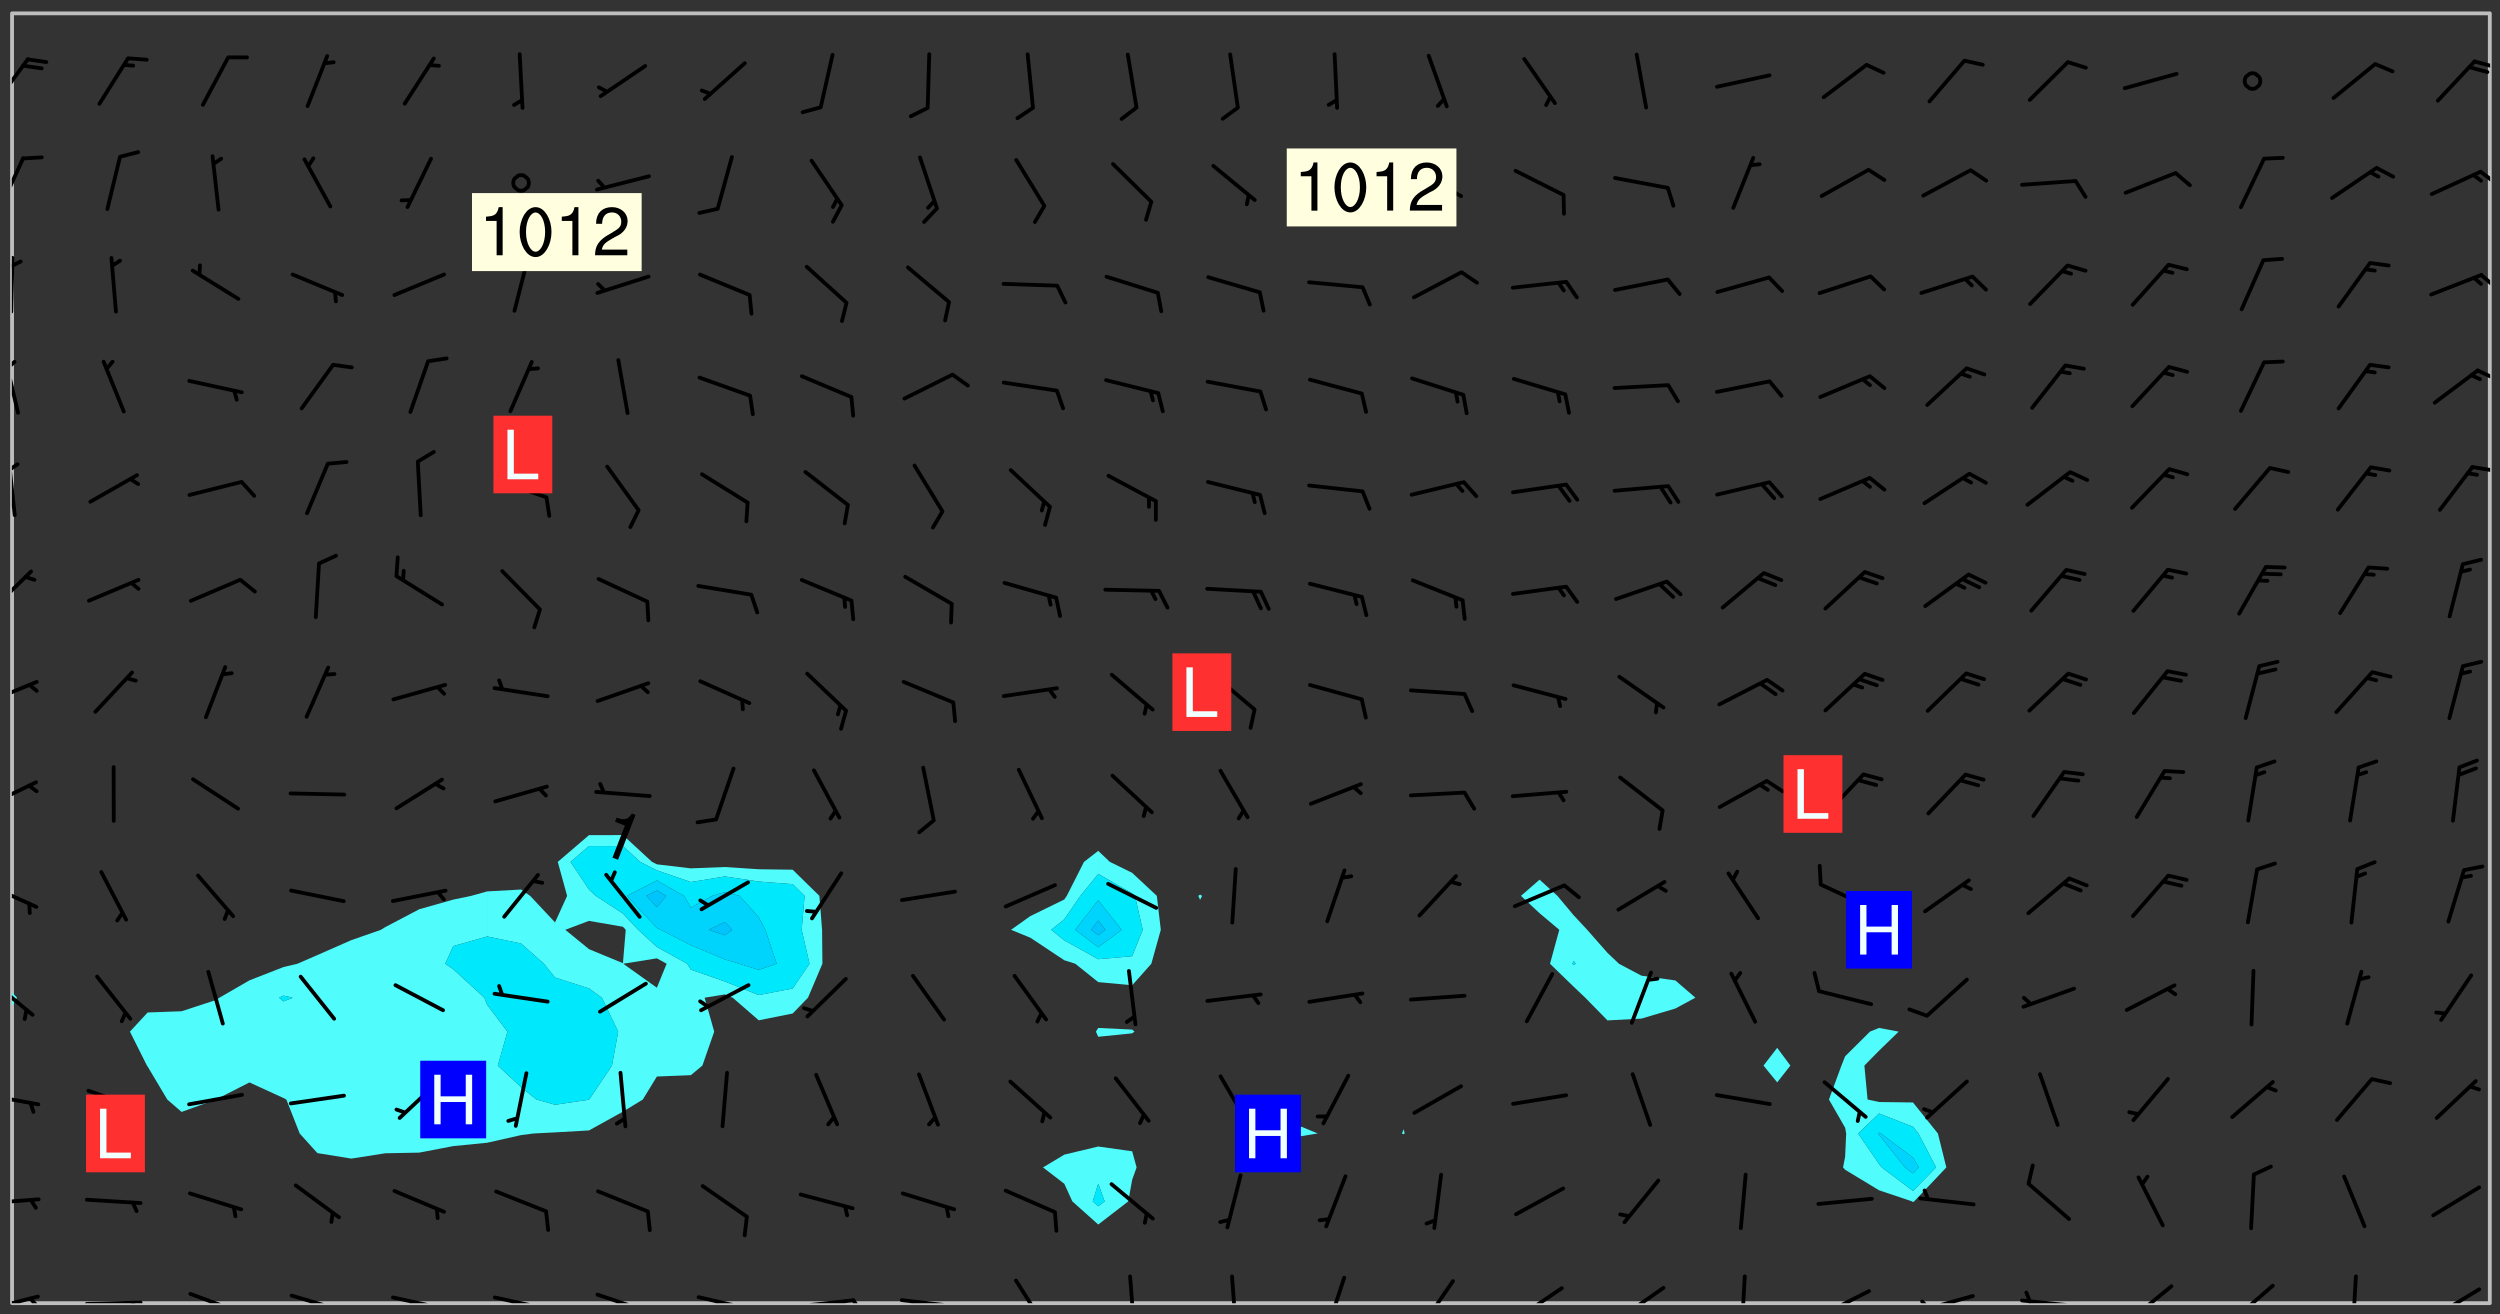 <svg xmlns="http://www.w3.org/2000/svg" role="img" xmlns:xlink="http://www.w3.org/1999/xlink" viewBox="142.45 309.95 326.84 171.84"><rect x="142.45" y="309.95" width="326.84" height="171.84" fill="#333333" stroke="none"/><defs><clipPath id="a"><path d="M144 441h1v39.328h-1zm0 0"/></clipPath><clipPath id="b"><path d="M144 311.672h1V440h-1zm0 0"/></clipPath><clipPath id="c"><path d="M144 311.672h324v168.656H144zm0 0"/></clipPath><clipPath id="d"><path d="M467 311.672h1v168.656h-1zm0 0"/></clipPath><clipPath id="e"><path d="M144 479h4v1.328h-4zm0 0"/></clipPath><clipPath id="f"><path d="M146 479h2v1.328h-2zm0 0"/></clipPath><clipPath id="g"><path d="M153 479h9v1.328h-9zm0 0"/></clipPath><clipPath id="h"><path d="M159 480h2v.328h-2zm0 0"/></clipPath><clipPath id="i"><path d="M167 478h8v2.328h-8zm0 0"/></clipPath><clipPath id="j"><path d="M172 480h2v.328h-2zm0 0"/></clipPath><clipPath id="k"><path d="M180 479h8v1.328h-8zm0 0"/></clipPath><clipPath id="l"><path d="M186 480h1v.328h-1zm0 0"/></clipPath><clipPath id="m"><path d="M193 479h8v1.328h-8zm0 0"/></clipPath><clipPath id="n"><path d="M200 480h2v.328h-2zm0 0"/></clipPath><clipPath id="o"><path d="M206 479h9v1.328h-9zm0 0"/></clipPath><clipPath id="p"><path d="M213 480h2v.328h-2zm0 0"/></clipPath><clipPath id="q"><path d="M220 478h8v2.328h-8zm0 0"/></clipPath><clipPath id="r"><path d="M233 479h8v1.328h-8zm0 0"/></clipPath><clipPath id="s"><path d="M240 480h2v.328h-2zm0 0"/></clipPath><clipPath id="t"><path d="M239 480h2v.328h-2zm0 0"/></clipPath><clipPath id="u"><path d="M246 479h9v1.328h-9zm0 0"/></clipPath><clipPath id="v"><path d="M253 479h3v1.328h-3zm0 0"/></clipPath><clipPath id="w"><path d="M260 479h8v1.328h-8zm0 0"/></clipPath><clipPath id="x"><path d="M267 480h2v.328h-2zm0 0"/></clipPath><clipPath id="y"><path d="M275 477h5v3.328h-5zm0 0"/></clipPath><clipPath id="z"><path d="M289 476h2v4.328h-2zm0 0"/></clipPath><clipPath id="A"><path d="M303 476h2v4.328h-2zm0 0"/></clipPath><clipPath id="B"><path d="M315 476h4v4.328h-4zm0 0"/></clipPath><clipPath id="C"><path d="M328 477h5v3.328h-5zm0 0"/></clipPath><clipPath id="D"><path d="M340 478h7v2.328h-7zm0 0"/></clipPath><clipPath id="E"><path d="M353 478h8v2.328h-8zm0 0"/></clipPath><clipPath id="F"><path d="M353 480h3v.328h-3zm0 0"/></clipPath><clipPath id="G"><path d="M369 476h2v4.328h-2zm0 0"/></clipPath><clipPath id="H"><path d="M380 478h8v2.328h-8zm0 0"/></clipPath><clipPath id="I"><path d="M393 479h8v1.328h-8zm0 0"/></clipPath><clipPath id="J"><path d="M393 479h2v1.328h-2zm0 0"/></clipPath><clipPath id="K"><path d="M406 479h9v1.328h-9zm0 0"/></clipPath><clipPath id="L"><path d="M407 478h2v2.328h-2zm0 0"/></clipPath><clipPath id="M"><path d="M420 477h7v3.328h-7zm0 0"/></clipPath><clipPath id="N"><path d="M434 477h6v3.328h-6zm0 0"/></clipPath><clipPath id="O"><path d="M449 476h2v4.328h-2zm0 0"/></clipPath><clipPath id="P"><path d="M460 478h7v2.328h-7zm0 0"/></clipPath><clipPath id="Q"><path d="M144 466h4v2h-4zm0 0"/></clipPath><clipPath id="R"><path d="M144 452h4v3h-4zm0 0"/></clipPath><clipPath id="S"><path d="M144 437h3v6h-3zm0 0"/></clipPath><clipPath id="T"><path d="M144 425h4v4h-4zm0 0"/></clipPath><clipPath id="U"><path d="M144 411h4v5h-4zm0 0"/></clipPath><clipPath id="V"><path d="M144 398h4v5h-4zm0 0"/></clipPath><clipPath id="W"><path d="M144 384h3v6h-3zm0 0"/></clipPath><clipPath id="X"><path d="M144 370h1v8h-1zm0 0"/></clipPath><clipPath id="Y"><path d="M144 370h1v2h-1zm0 0"/></clipPath><clipPath id="Z"><path d="M465 370h3v2h-3zm0 0"/></clipPath><clipPath id="aa"><path d="M144 356h2v9h-2zm0 0"/></clipPath><clipPath id="ab"><path d="M144 357h1v2h-1zm0 0"/></clipPath><clipPath id="ac"><path d="M466 358h2v2h-2zm0 0"/></clipPath><clipPath id="ad"><path d="M144 343h1v8h-1zm0 0"/></clipPath><clipPath id="ae"><path d="M144 343h2v2h-2zm0 0"/></clipPath><clipPath id="af"><path d="M466 345h2v3h-2zm0 0"/></clipPath><clipPath id="ag"><path d="M144 330h2v8h-2zm0 0"/></clipPath><clipPath id="ah"><path d="M466 332h2v3h-2zm0 0"/></clipPath><clipPath id="ai"><path d="M144 317h3v7h-3zm0 0"/></clipPath><clipPath id="aj"><path d="M465 317h3v2h-3zm0 0"/></clipPath><g id="ak" clip-path="url(#clip1)"><path fill="#fff" fill-opacity="0" fill-rule="evenodd" d="M0 0h1000v1000H0zm0 0"/><path fill="#d3d3d3" fill-opacity="0" fill-rule="evenodd" d="M162.152 355.867l-.234.293.059.234.117.172.176.234.293.348.113.059.117-.172.059-.234.176-.176.465-.176h.699l.234.293.289.816.059.176.176.23.352.234.699.699.172.176.234.348.234.41.289.582.41.465.23.234.234.176.117.23.176.293.172 1.164v.234l.059.289.059.117.117.117.348.41.117.172.176.176.176.234.117.172.172.352.059.234.234.406.234-.059-.176.176-.059.93h-.582l-.234-.113-.348.113-.117.117-.059.293-.059.176-.117.172-.465.293-.059.234-.059.113v.645l.059.172v.41l.059.059v.406l.059.406.117.176.059.059.23.641-.059.293v.699l-.059.582v.234l-.059.23-.055.352v1.922l.055.117h.426l-.367.117-.023.352.891 1.168 1.742.539 1.34.359v.539l.09.809.535.715 1.52.27.891-.086.09 1.164.535.18 1.16-.18 2.055-.984 1.16-.363 1.879-.176 1.695-.18-.18.719-1.516.086-1.25.09-.805.27-1.074.809.27.719.535.898-.18.625-.266.809.266 1.078.625.898.805.18 1.25-.18-.266.723.098.504.055.293v.172l.059.293v.406l.176.117.352.117h.406l.293-.176.113-.117.059-.117.117-.23.059-.176.352-.465.23-.176.176-.059.176.059.059.176.117.988.055.469.059.172.117.234.176.059.816.059h.289l.117.234.059.406.059.352v1.105l.117.293.117.348.289.699.176.352.582.754.352.176.172.059.469.234.641.465.348.234.293.176.293.055.23.062.816.348.293.176.113.172.352.352.117.176.523.641v.289l.059.352v.348l.059.352.059.289.117.059.172.059h.176l.582.234.176.117.176.289.176.234.113.234.293.23.117.117v.41l.059.055.289.234.234.117.059.117.117.172.059.117.23.234.059.176.234.059.117.059-.117.113-.059.117v.117l-.117.293-.117.289v.582l.176.117.117.059.059.117.117.117.113.059.176.348.059.352.059.406v.176l-.059.176-.117.699v.172l.117.176.293.293h.406l.176.117.117.172.117.293v.234h-.527l-.23-.234h-.234l-.176.059-.059.699.059.348.117.176.176.41.117.23.289.469.176.055h.523l.234.059.758.641.059.293v.234l.059.059.23.348v.352l-.117.172v.293l.293.289.293.176.172.059.293.176.293.117.582.406.289.234.293.176.219.16.016.012.23.176.641.523.176.234.117.176.176.176.113.172v.641l.117.176.469.117.582.117.234.059.23.113.293.117.113.059.586.352.289.172.176.062.176.055.176.059.699.352.289.176.234.055.289.176.234.117.641.406.293.117.172.059.234.059.41.059.23.059.234.117.059.172-.41.176.469.059.059.293.113.234.176.055.234.059.176.059.406.117.641.234.117.172.059.234v.176l-.059.117-.059.406.234.234.117.059.348.117.641.23.176.117.289.117.176.176.234.465.582 1.105.176.176.348.176.176.117.352.117 1.047.523.234.059.465.113.293.059.465.176.758.582.234.234.348.465.176.176.289.234.816.699.293.176.289.289.293.176.293.289.695.641.176.176.293.234.289.234.469.289.641.582.348.234.234.293.348.348.352.465.934.992.348.406.117.176.234.059.113.117.645.176.23.113.234.059.293.176.23.117.934.699.406.406.234.176.406.176.234.117.816.348.348.234.234.117.293.289.23.117.758.352.352.172.23.059.293.117.234.059.871.176h.816l.469.23.172.059.875.699.465.117.293.059.176.059.23.059.469.059.348.059.352.059.406.059h.293l.172.059v.23l.176.176h.293l.348.059.352.059.699.117h.641l.465-.234.293-.176.172-.117.41-.172.289-.176.934-.465.469-.293.523-.293.465-.172.465-.176 1.051-.465.289-.117.41-.117.289-.117.527-.176 1.516-.699.582-.348.289-.059.293-.059.348-.117.875-.23.352-.117h.113l.234-.059.875-.234.234-.059h.812l.352-.059.816-.117.172-.059.352-.055.293-.059.23-.059.816-.176.176-.059h.348l.234-.059.465-.117.758-.172.234-.059h.348l.41-.117.289-.059 1.285-.059h.289l.41-.059.23-.059h.176l.875-.117h.406l.41-.117h.348l.352-.113.871-.059h1.75l1.047.289.41.117.289.117.352.117.289.117 1.051.172.289.059h.293l.293.059.172.059.41.059.172.059.117.059h.117l.117.059.352.059h.113l.41.066 1.922.395 1.926.395 1.52.449 1.695.719 2.145.805 1.605-.719 1.43-.805 1.16-1.078 1.25-.449 3.035-.719 1.875-.359 2.145-1.348 2.234-1.254 2.5-1.258 1.695-.449 1.785-.18 1.16-.27.625.539 1.34-.27.715-.988.984-1.344.445-.18.805-.359 1.875-.539 1.785-.449 1.25-.27 1.16-.09 1.699-.09 1.961-.27 1.25-.09h.539l.625-.09h.891l2.145-.18 2.41-.18 2.59-.09 1.695.18 1.609.09 1.43.359 1.16.719 1.875.988 1.16 1.527.266.715.629.09.355.898.535.539.535 1.527 1.074.359h.535l-.805.535.09 1.707.715 2.695.891.805.895.988.715 1.258 1.785.539 1.52-.18.355 1.344 1.609-.805.98-.539.27.27.316-.215.219-.145.801.449.449-.359h.355l.535-.27.539-.719.535-.27.625-.988 1.16.449.84.371 1.395.617 1.695-.18h1.605l1.785.09.18-1.707.535-1.344.805.27.492.848.402.406-.09.539v.359l.715.449.711-.27h1.43l.359.988.445 1.258.715 1.344 1.25.629 1.695.629.715-.18.18-.539.98-.09.449.359.086 1.258-.266.629-.535.18v.539l.715.984.266.539.984.988.801 1.078-.266.359-.09.898-.625 2.332-.355 2.066-.09 1.793-.18.719-.09.539v1.438l-.98 1.883-.359 1.707-.535.898-.805 1.168-.266.539 2.055 1.254.086.359-.355.539-.09-.18v.809l.09 1.438-.445.715-1.074.094-.266.715.535.898.805.719 1.16.809 1.34.27.445.359-.355.449-1.789-.09-1.25-.449-.715-.719-.625-.09-.176 3.59-.188 1.309h89.359V311.703h-55.27v49.082l.762.125 3.289.543 2.023 2.836v2.754l2.352.332 2.348.332h4.051l-1.379 4.16-2.023.707-2.023.703-.543.344-2.594 1.617-.188.117-2.023-2.078-.73-2.742-2.672-2.078-1.375-3.5-.066-.082-1.957-2.672 2.75-1.418v-49.082H294.422v91.414l.117.031.133.012.074.074.105.047.09.059.086.059.09.059.297.297.059.09.031.117.027.117.016.137-.031.117-.059.09-.059.086-.043.105-.047.102-.027.121v.145l.176.27.148.148.074.086.074.074.043.105.062.09.059.086.043.105.059.09.047.102.043.105.059.086.117.18.074.074.062.086.059.09.043.105.059.09.059.086.062.09.059.09.043.102.117.18.074.074.059.086.074.074.09.059.105.047h.148l.133-.016.133.016.102-.047.074-.074.047-.102-.016-.133v-.148l-.047-.105-.027-.117-.047-.102-.027-.121-.043-.102-.062-.09-.043-.102-.043-.105-.031-.117-.016-.133-.012-.137.086-.059.059-.086.121-.031.043.105.016.133v.117l.059.102.059.09.09.059.148.148.059.09.043.105-.012.102.086.059.105.047.086.059.09.059.074.074-.117.027-.105.047-.086.059-.074.074-.059.09-.062.086-.027.121-.047.102-.043.105-.031.117-.012.133-.016.133v.148l.027.117.047.105.043.102.059.09.074.074.09.059.074.074.09.059.059.09.043.105.047.102.117.031.133.016h.148l.117-.031.105.043.043.105.047.102.027.121L299.5 410l.027.117.031.121.027.117.105.043.102.047.133-.016.148.148.062.086.074.074.07.074.09.062.105.043.102.043.117.031.137.016.117-.031.074-.074.027-.117-.012-.133-.031-.121-.027-.117.043-.105h.117l.09.062.117.027h.148l.133.016h.148l.133.016.133-.016h.148l.133-.016.133-.012.137.012.117-.027.133-.016.191-.059-.059.176-.016.133-.027.121-.016.133-.059.086-.133.016-.105.047-.105.043-.117.031-.117.027-.266.031h-.148l-.133.016-.074.074.059.086.148.148.117.18.074.07.09.062.09.059.086.059.09.059.102.043.105.062.105.043.086.059.105.047.102.043.18.117.059.09-.043.102-.047.105.016.133.223.223.059.09.043.102.031.121.043.102.016.133.031.117.012.137.031.117.148.148.102.043.105.043.117.031.133.016.137.016h.117l.117-.031.09-.059.043-.105.047-.102.043-.105.031-.117.012-.133v-.148l-.012-.133-.016-.133-.031-.117-.043-.105-.047-.105-.043-.102-.043-.105-.016-.133.016-.133.027-.117.031-.117.027-.121.047-.102.09-.059.086-.062.074-.074.09-.059.223-.223.059-.086.074-.074.117-.18.059-.086v-.148l-.074-.074-.102-.047-.105-.043-.102-.043-.059-.09-.047-.105-.027-.117.09-.059.117-.031.102-.043.18-.117.148-.148.012-.133-.012-.105-.09-.059-.133.016h-.148l-.133.016-.133-.016-.121-.031-.086-.059-.074-.074-.059-.09-.062-.086-.117-.18-.059-.086.031-.121.086-.059.121-.031.059-.086v-.121l-.031-.117-.059-.09-.059-.086-.047-.105-.027-.117-.016-.133.059-.09.074-.074.09-.059.117-.18.074-.074.059-.086.148-.148.121-.031.133-.016.133.016.074.074.043.105.016.133-.031.117-.117.031-.133.012-.148.148-.043.105-.047.102-.027.121-.031.117v.148l.031.117.043.105.059.09.074.07.074.074.117.031.121.027.117-.027.133-.016h.117l.09.059.074.074.047.105.059.086.102.047.133.016.105.043.086.059-.012.105-.074.074-.18.117-.059.09-.09.059-.07.074-.074.074-.062.09-.027.117-.016.133.016.133-.016.133v.148l.016.133.027.117.031.121.074.074.09.059.086.059.09.059.117.031v.086l-.102.047-.09.059-.266.031-.117.027h-.148l-.105.043-.102.047-.059.09-.062.234-.012.133-.031.121-.016.133v.293l-.012.133.012.137.016.133.133.016.133.012.121.031.086.059.074.074.047.105.043.102.016.133v.445l-.016.133v.445l.031.266.027.117.016.133.031.117.086.211.031.266v.148l-.031.117-.027.117-.031.121-.027.117-.031.117-.031.121-.012.133-.016.133.09.059.117-.031.102.016.047.105-.031.266v.441l-.043.105-.047.105-.043.102-.043.105-.059.086-.031.121-.043.117-.031.117-.016.133.016.133.059.09.105.047.086.059.059.086-.012.137-.031.117-.043.102v.445l-.016.133v.148l-.031.117-.043.105-.027.117-.047.105-.043.102-.031.121-.027.117-.031.133-.031.117-.027.117-.043.105-.031.117-.031.121-.012.133-.016.133v.297l.027.117v.148l.047.398.027.117.059.09.121.031h.148l.133-.016.059.09v.117l-.059.09-.09.059-.102.043-.105.047-.09.059-.086.059-.137.016-.117-.031-.133-.016-.102.047-.062.086-.012.137-.016.133-.031.117-.027.117-.016.133-.031.121v.297l.016.133.031.117v.148l.012.133v.148l-.027.117-.047.102-.027.121-.031.117-.059.09-.074.074-.102.043-.105.047-.117.027-.121.031-.102-.047.059-.086.105-.047.027-.117.031-.117.027-.121.031-.117v-.148l.016-.133-.031-.117-.043-.105-.105.016-.074.074-.102.043-.09.062-.074.074-.043.102-.016.133-.031.117L304.25 426l-.031.117-.027.117-.031.121-.027.117-.031.117-.043.105-.09.059h-.09l-.117-.031-.031-.086.016-.137-.031-.117v-.148l-.012-.133v-.148l-.062-.234-.027-.121-.043-.102-.047-.105-.059-.086-.059-.09-.043-.105-.062-.086-.148-.148-.07-.074-.105-.047-.105-.043-.102-.043-.297-.297-.09-.074-.086-.059-.105-.043-.09-.062-.086-.059-.105-.043-.09-.059-.086-.062-.074-.07-.105-.047-.086-.059-.105-.043-.09-.062-.102-.043-.105-.043-.086-.059-.105-.047-.105-.043-.102-.047-.09-.059-.102-.043-.105-.043-.09-.062-.117-.027-.133-.016-.133.016H299.75l-.133.016-.117-.031-.09-.059-.074-.074-.09-.059-.102-.047h-.148l-.121-.027-.102-.043-.074-.074-.117-.18-.09-.059-.102-.043-.09-.062-.105-.043-.09-.059-.086-.059-.105-.047-.059-.086-.059-.09-.043-.105-.047-.102-.074-.074-.086-.059-.074-.074-.09-.059-.223-.223-.043-.105-.031-.266.105-.043h.145l.105.043.074.074.09.059.086.059.105.047.09.059.148.148.07.074.148.148.062.086.074.074.086.059.074.074.09.062.09.059.086.059.27.176.102.047.105.043.102.043.047-.074.059-.086.074-.074.07-.074.105.043.074.074.059.09.043.102.047.105.043.105.121.027.117-.027.074-.09.043-.105.059-.09.074-.074.105-.043.117-.027.133.012.09.059.148.148.059.09.043.105.047.102.043.105.043.102.105.047.105.043.133.016.086-.059.059-.09.074-.074.105-.043.117.027.105.047.102.043.105.043.102.047.18.117v.117l-.016.133.016.133.016.137.059.086.102.047.121.027.117.031h.148l.117-.031.059-.09.18-.117.059-.09.074-.074.059-.086.117-.18.18-.117.117.031.09.059.043.074-.016.133v.117l.09.059h.148l.133-.016.133-.012.266-.031.105-.043.117-.031.121-.027.074-.074.07-.074.062-.09-.016-.105-.047-.102-.102-.043-.105-.016-.117.027-.266.031h-.148l-.074-.074-.09-.059-.117-.031-.117-.027-.133-.016h-.148l-.133.016h-.297l-.105-.047-.148-.148-.043-.102-.059-.09.223-.223.086-.059.105-.043.117-.031.133-.016.133.016.137.016.102.043.133-.012.09-.062.102-.043.062-.09-.047-.102-.09-.059-.117-.031-.102-.043-.059-.09-.062-.09v-.117l.016-.133.105-.047.074-.07v-.121l-.09-.059-.031-.117.09-.059.074-.074.043-.105.059-.09.047-.102.016-.133v-.148l-.047-.105-.043-.102-.09-.059-.133-.016-.102-.043-.137-.016-.117-.031h-.445l-.133-.016-.133-.012-.133-.016-.117-.031h-.148l-.133-.016-.133-.012-.266-.031-.121-.043-.086-.059-.074-.074v-.148l.012-.133.105-.047.102-.043.133-.016h.152l.133-.016h.293l.121.031.102.043.09.059.234.062.121-.047.09-.059.102-.043.133-.016.105.043.102.047.133.012.121-.027h.145l.121-.031.117-.027.105-.047.074-.074.086-.059.148-.148.059-.086.047-.105.027-.117.016-.105-.102-.043-.09-.059-.117-.031-.105-.043-.09-.062-.074-.086-.074-.074-.102-.043-.105-.047-.102-.043-.059-.09-.047-.102-.086-.211-.062-.086-.059-.09-.074-.074-.086-.059h-.27l-.117.031-.09.059-.102.043-.133.016-.105-.016-.027-.117-.062-.09-.117-.031-.102-.043-.148-.148-.031-.117-.016-.105.074-.074.18-.117.117-.027.117-.031.137.016.102.043.105.043.102.047.105.043.117.031.133.016.117.027.133.016.105-.016.09-.059-.074-.074-.105-.043-.074-.074-.074-.09-.148-.148-.086-.059-.09-.059-.074-.074-.09-.059-.102-.047-.121-.027-.102-.047-.105-.043-.117-.031-.102-.043-.121-.031h-.148l-.117.031-.105.043-.086.062-.18.117-.086.059-.09.059-.105.047-.086.059-.105.043-.102.043-.105.047-.074.074-.059.09-.059.086-.047.105-.059.086-.074.074-.133-.012-.117-.031h-.117l-.074.074-.09.059-.074.074-.09.059-.086.059-.105.047-.102.043-.137.016-.102-.043-.148-.148-.105-.047h-.086l-.105.047-.102.043-.121.031-.117-.031-.074-.074v-.117l.031-.121.074-.07.059-.09.074-.074.117-.031.105-.043h.293l.133-.016.137-.016.102-.043.09-.059.102-.047.09-.059.133-.012.09.059.133.012.09-.059.086-.059.105-.043.09-.059.086-.062.09-.059.148-.148.059-.086.059-.09.105-.043.133-.016.117.027.121.031.059-.059.059-.09.031-.266.027-.117.105.012.133.016.102-.043.09-.059.059-.09.074-.074.059-.09.047-.102.012-.133-.012-.133-.047-.105-.148-.148-.059-.09-.059-.086-.043-.105v-.445l.016-.133v-.148l.012-.133-.059-.059-.09.059-.102-.043-.18-.117-.086-.059-.062-.09-.059-.09-.074-.074-.086-.059-.121.031-.102.012-.105.047-.086.059-.105.043-.148.148-.09.059-.086.059-.09.062-.105.043-.133.016v-.121l.105-.043.117-.031.074-.07.043-.105v-.148l-.027-.117-.148-.148-.133-.016h-.148l-.117.031-.105.043-.102.043-.09.062-.117.027-.074-.074.012-.133-.043-.102-.043-.105-.09-.059-.117.027-.121.031-.117.031-.102.043-.121.031-.102.043-.105.043-.09.059-.102.016v-.117l.016-.133-.059-.09-.074.043-.148.148-.059.09-.074.074-.047.105-.043.102-.074.074-.059.09-.074.074-.059.086-.074.074-.09.062-.074.07-.074.074-.102.016-.133.016-.105-.043v-.121l.148-.148.043-.102.059-.09.047-.102.043-.105.059-.09.031-.117.043-.102.031-.121.027-.117.047-.105.043-.102.043-.105.074-.07.09-.062.09-.059.102-.043h.297l.266-.031.105-.043-.074-.074-.117-.031-.105-.043-.09-.059-.102-.047-.09-.059-.102-.043-.105-.043-.09-.062-.086-.059-.105-.043-.102-.043-.121-.031-.117-.031-.102-.043L297.5 410.25l-.102-.043-.09-.059-.043-.105-.016-.133.102-.043.133-.016.137.016.133-.016.102-.043.059-.09.016-.105-.09-.059-.074-.074-.102-.043-.09-.059-.148-.148-.043-.105-.016-.133v-.293l-.059-.09-.09-.059-.074-.074-.043-.105-.031-.117-.059-.09-.074-.074-.117-.027-.074-.074-.09-.059-.09-.062-.086-.059-.074-.074-.059-.086-.047-.105-.086-.059-.148-.148-.195-.059-.133.016-.102.043-.074.074-.047.102-.043.105-.059.09-.059.086-.297.297-.09.059h-.086l-.062-.086-.043-.105.031-.117.059-.09.027-.117-.012-.133-.09-.062-.105.047-.117.027-.117.031-.27.176-.102.047-.117.027-.105.047-.09.059-.102.043-.059-.086-.047-.105.016-.133.047-.105.07-.074.074-.07.059-.09v-.148l-.043-.105h-.238l-.102.047-.031.117-.027.117-.031.121-.074.043-.133.016-.074-.047-.043-.102-.043-.105-.047-.102-.043-.105-.121.031-.102.043-.133.016-.117.031-.105.043-.09.059-.102.047-.121.027-.133.016-.102-.043-.059-.09-.047-.105-.043-.102-.043-.105v-.117l.059-.09.086-.059.18-.117.102-.047.105-.043.105-.059.102-.043.09-.062.102-.043.105-.059.102-.047.09-.059.105-.043.102-.043.09-.062.102-.043.137-.016.117.031.102.043.121.031.102.043.105.047.102.043.105.043.102.047.105.043.102.043.105.047.086.059.105.043.117.031.105.043.102.047.09.059.105.043.102.043.105.047.117.027.102.047.121.027h.148l.086-.059.016-.102.059-.09-.027-.117-.074-.074-.117-.18-.074-.074-.09-.074-.18-.117-.086-.059-.105-.043-.102-.047-.27-.176-.059-.09-.074-.074-.059-.09-.043-.102-.031-.117-.016-.137v-.562l-.012-.133-.016-.133-.031-.117-.016-.133-.012-.133-.031-.121-.223-.223-.059-.086-.016-.105.031-.117.133-.016v-91.414H172.992v1.453l-.059.234-.352 1.051-.172.523-.117.348-.176.41-.117.172-.234.293-.23.059h-.352l-.117.059-.23.406v.293l.117.176.23.23.117.234.641.758.293.465.176.234.23.352.234.348.641.816.176.465.172.41.117.695.176.469.117 1.398.059.465v.875l.117 1.047v4.781l-.059.465-.352 1.281-.176.523-.113.41-.352.93L172.934 336l-.234.582-.117.176-.172.348-.176.406-.352.816-.059.293-.113.293-.117.289-.059.176-.117.875-.059.406-.059.117-.059.176-.059.172-.23.527-.117.172v.234l-.117.234-.059.172-.176.586v.289l-.059.176v.293l-.059.113-.059.527v.172l-.055.234v2.621l-.176.816-.117.176-.176.234-.117.172-.113.234-.586.934-.23.289-.293.465-.176.234-.289.352-.352.699-.113.23-.176.41-.176.23-.406.527-.816.699-.293.172-.289.234-.176.117-.176.176-.523.406-.527.176-.172.176-.234.055-.641.176h-.758m12.211 31.023l-1.074.449.359.895 1.25-.715.445-.539-.98-.09"/><path fill="#d3d3d3" fill-opacity="0" fill-rule="evenodd" d="M201.508 416.598h-.895l.449.629.98.359.805-.09.445-.988-.176.09-.715-.355-.895.355m154.621 59.07l-.059-.523v-.293l.113-.293.059-.23.469-.469h.113l.117-.113.117-.059h.176l.234-.059h.348l.234.059.117.059.23.172.059.176.117.582v.293l-.117.176-.172.289-.176.176-.527.523-.23.234-.117.059h-.176l-.117-.059-.406-.293-.176-.117-.117-.059-.059-.113-.055-.117m6.641-10.957l-.059-.172v-1.109l.059-.172.176-.059.172-.059h.176l.234-.059.117.059.059.699-.059.172-.117.176-.117.059-.234.523-.113.059h-.234l-.059-.117m9.613-14.391l-.117-.176v-.699l.293-.875.117-.172.176-.352.113-.23.117-.293.352-.758.117-.23.172-.234h.176l.117-.059h.641l.117.059.234.234.172.113.352.293.117.117.113.176v.113l.117.059.117.117v.699l-.059.176v.23l-.059.176-.348 1.051-.117.23-.117.234-.117.059-.23.234-.641.289h-.875l-.41-.117-.641-.465"/><path fill="none" stroke="#bebebe" stroke-linecap="round" stroke-linejoin="round" stroke-miterlimit="10" stroke-width=".5" d="M467.957 311.695H144.027v168.625h323.93v-168.625"/><g clip-path="url(#a)"><path fill="#fff" fill-opacity="0" fill-rule="evenodd" d="M144 475.891v4.438h.004H144v-38.84 34.402"/></g><g clip-path="url(#b)"><path fill="#fff" fill-opacity="0" fill-rule="evenodd" d="M144 435.945v3.734-128.008h.004H144V435.945"/></g><path fill="#50fcfc" fill-rule="evenodd" d="M144 439.68v1.809l.004-.004v-1.801l-.004-.004"/><g clip-path="url(#c)"><path fill="#fff" fill-opacity="0" fill-rule="evenodd" d="M144.004 480.328v-38.844l.672-1.102-.672-.699V311.672h79.887V419.125l-4.438.008-4.082 3.496 1.223 4.441-1.578 3.469-3.254-3.469-1.188-.828-4.438.246-2.086.582-2.352.492-4.438 1.258-4.441 2.336-.57.352-3.867 1.352-4.438 1.949-2.609 1.137-1.828.434-4.441 1.734-3.926 2.27-.512.32-4.438 1.453-4.438.16-2.316 2.504 2.223 4.441.094.121 2.57 4.316 1.867 1.617 4.438-1.598.031-.02 4.406-2.238 4.441 2.039.383.199 1.742 4.438 2.312 2.562 4.438.719 4.438-.695 4.441-.086 4.438-.852 4.438-.438 4.438-1 1.621-.211 2.82-.145 4.438-.254 4.438-2.457 2.598-1.582 1.84-3.008 4.438-.18 1.512-1.25 1.547-4.441-1.254-4.438 2.637-.426 1.031.426 3.406 2.957 4.438-.887 2.004-2.07 1.883-4.438-.043-4.438-.352-4.438-3.492-3.418-4.438-.059-4.438-.293-4.441.176-4.438-.527-.633-.32-3.805-3.504V311.672h62.137V421.188l-1.859 1.441-2.25 4.441-.328.477-4.438 2.168-2.523 1.793 2.523 1.035 4.438 2.945 1.434.457 3.004 2.402v5.992l-.301.48.301.672v14.348l-4.438 1.062-2.785 1.672 2.785 2.133 1.055 2.309 3.383 3.023 3.926-3.023.512-2.832.578-1.609-.578-2.109-4.438-.625V445.492l4.438-.449.305-.223-.305-.266-4.438-.215v-5.992l4.438.414 2.504-2.816 1.238-4.438-.52-4.438-3.223-3.008-2.922-1.434-1.516-1.441V311.672h13.316v115.23l-.23.168.23.523.262-.523-.262-.168V311.672h8.875v145.316l-2.336 1.148 2.336.582 4.438-.25 2.07-.332-2.07-.859-4.438-.289v-145.316h17.754v145.91l-.246.555.246.094.113-.094-.113-.555V311.672h17.754v113.281l-2.43 2.117 2.43 2.27 2.578 2.168-1.215 4.438 3.074 2.984 1.531 1.453 2.906 2.969 4.441-.234 4.438-1.32 2.617-1.414-2.617-2.254-4.438-.625-2.938-1.559-1.504-1.426-2.648-3.012-1.789-1.922-2.105-2.516-2.332-2.117V311.672h31.066V446.934l-1.789 2.328 1.789 2.195 1.723-2.195-1.723-2.328V311.672h13.316v132.668l-1.188.48-3.25 3.23-.48 1.211-1.633 4.438 2.113 3.68.137.758-.137 3.047-.27 1.391.27.305 4.438 2.684 4.32 1.453.117.094.148-.094 4.211-4.441-1.105-4.438-3.254-4.055-4.438-.059-1.5-.324-.418-4.438 1.918-1.949 2.566-2.492-2.566-.48V311.672h79.887v168.656H144.004"/></g><path fill="#50fcfc" fill-rule="evenodd" d="M144.676 440.383l-.672 1.102v-1.801l.672.699m16.984 8.879l-2.223-4.441 2.316-2.504 4.438-.16 4.438-1.453.512-.32 3.926-2.27 4.441-1.734v3.734l-.57.27.57.492 1.219-.492-1.219-.27v-3.734l1.828-.434 2.609-1.137 4.438-1.949 3.867-1.352.57-.352 4.441-2.336 4.438-1.258 2.352-.492 2.086-.582v5.887l-4.438 1.262-1.039 2.309 1.039.711 4.07 3.727.367.93 2.656 3.508-1.262 4.441 3.043 2.82 2.008 1.617 2.434.68 4.438-.664.023-.016 2.977-4.438.816-4.441-2.133-4.438-1.684-1.215-4.438-1.422-1.445-1.801-2.996-2.645-4.438-.926v-5.887l4.438-.246 1.188.828 3.254 3.469 1.578-3.469-1.223-4.441 4.082-3.496 4.438-.008v1.43l-4.438.008-2.414 2.066 2.414 3.609v4.105l-3.098 1.164 3.098 2.531 4.438 1.836.367-4.367-.367-.395-4.438-.77v-4.105l.883.832 3.555 2.316 1.988 2.121 2.449 2.246v1.488l-4.402.703 4.402 3.137 1.277-3.137-1.277-.703v-1.488l3.969 2.191.469.77 4.441 1.551 4.438 1.777 4.438-.859 2.199-3.238-1.023-4.438.383-4.438-1.559-1.527-4.438-.344-4.438-.664-4.441.73-4.438-1.527-2.184-1.109-2.254-2.074V419.125l3.805 3.504.633.32 4.438.527 4.441-.176 4.438.293 4.438.059 3.492 3.418.352 4.438.043 4.438-1.883 4.438-2.004 2.07-4.438.887-3.406-2.957-1.031-.426-2.637.426 1.254 4.438-1.547 4.441-1.512 1.25-4.438.18-1.84 3.008-2.598 1.582-4.438 2.457-4.438.254-2.82.145-1.621.211-4.438 1-4.438.438-4.438.852-4.441.086-4.438.695-4.438-.719-2.312-2.562-1.742-4.438-.383-.199-4.441-2.039-4.406 2.238-.031.02-4.438 1.598-1.867-1.617-2.57-4.316-.094-.121"/><path fill="#00e8fc" fill-rule="evenodd" d="M179.508 440.875l-.57-.492.57-.27 1.219.27-1.219.492m22.191-4.219l-1.039-.711 1.039-2.309 4.438-1.262 4.438.926 2.996 2.645 1.445 1.801 4.438 1.422 1.684 1.215 2.133 4.438-.816 4.441-2.977 4.438-.023.016-4.438.664-2.434-.68-2.008-1.617-3.043-2.82 1.262-4.441-2.656-3.508-.367-.93-4.07-3.727"/><path fill="#fff" fill-opacity="0" fill-rule="evenodd" d="M219.453 430.344l-3.098 1.164 3.098 2.531 4.438 1.836.367-4.367-.367-.395-4.438-.77"/><path fill="#00e8fc" fill-rule="evenodd" d="M219.453 426.238l-2.414-3.609 2.414-2.066 4.438-.008 2.254 2.074 2.184 1.109v1.312l-3.934 2.02 3.934 4.188.488.25 3.949 2.012 4.441 1.863 1.883.562 2.555.801 2.348-.801-1.488-4.438-.859-1.645-2.512-2.793-1.926-.48-1.645.48-2.797 1.535-.902-1.535-3.535-2.02v-1.312l4.438 1.527 4.441-.73 4.438.664 4.438.344 1.559 1.527-.383 4.438 1.023 4.438-2.199 3.238-4.438.859-4.438-1.777-4.441-1.551-.469-.77-3.969-2.191-2.449-2.246-1.988-2.121-3.555-2.316-.883-.832"/><path fill="#fff" fill-opacity="0" fill-rule="evenodd" d="M228.328 435.242l-4.402.703 4.402 3.137 1.277-3.137-1.277-.703"/><path fill="#00d4fc" fill-rule="evenodd" d="M228.328 431.258l-3.934-4.188 3.934-2.02v1.312l-1.375.707 1.375 1.465 1.238-1.465-1.238-.707v-1.312l3.535 2.02.902 1.535 2.797-1.535 1.645-.48v3.891l-2.109 1.027 2.109.727.973-.727-.973-1.027v-3.891l1.926.48 2.512 2.793.859 1.645 1.488 4.438-2.348.801-2.555-.801-1.883-.562-4.441-1.863-3.949-2.012-.488-.25"/><path fill="#00c4fc" fill-rule="evenodd" d="M228.328 428.535l-1.375-1.465 1.375-.707 1.238.707-1.238 1.465m8.879 3.699l-2.109-.727 2.109-1.027.973 1.027-.973.727"/><path fill="#50fcfc" fill-rule="evenodd" d="M277.152 432.543l-2.523-1.035 2.523-1.793 4.438-2.168.328-.477 2.25-4.441 1.859-1.441v3.02l-2.332 2.863-2.105 3.062-1.715 1.375 1.715 1.379 4.438 2.465 4.438-.395 1.379-3.449-1.02-4.438-.359-.336-4.438-2.527v-3.02l1.516 1.441 2.922 1.434 3.223 3.008.52 4.438-1.238 4.438-2.504 2.816-4.438-.414-3.004-2.402-1.434-.457-4.438-2.945m4.438 32.164l-2.785-2.133 2.785-1.672 4.438-1.062v4.855l-.723 2.32.723.641.836-.641-.836-2.32v-4.855l4.438.625.578 2.109-.578 1.609-.512 2.832-3.926 3.023-3.383-3.023-1.055-2.309"/><path fill="#00e8fc" fill-rule="evenodd" d="M281.59 432.887l-1.715-1.379 1.715-1.375 2.105-3.062 2.332-2.863v3.43l-3.023 3.871 3.023 2.277 3.07-2.277-3.07-3.871v-3.43l4.438 2.527.359.336 1.02 4.438-1.379 3.449-4.438.395-4.438-2.465"/><path fill="#00d4fc" fill-rule="evenodd" d="M286.027 433.785l-3.023-2.277 3.023-3.871v2.66l-.945 1.211.945.711.961-.711-.961-1.211v-2.66l3.07 3.871-3.07 2.277"/><path fill="#00c4fc" fill-rule="evenodd" d="M286.027 432.219l-.945-.711.945-1.211.961 1.211-.961.711"/><path fill="#00e8fc" fill-rule="evenodd" d="M286.027 467.656l-.723-.641.723-2.32.836 2.32-.836.641"/><path fill="#50fcfc" fill-rule="evenodd" d="M286.027 445.492l-.301-.672.301-.48 4.438.215.305.266-.305.223-4.438.449m13.316-17.898l-.23-.523.23-.168.262.168-.262.523m8.875 31.125l-2.336-.582 2.336-1.148 4.438.289 2.07.859-2.07.332-4.438.25m17.754-.488l-.246-.094.246-.555.113.555-.113.094m17.754-28.891l-2.43-2.27 2.43-2.117 2.332 2.117 2.105 2.516v5.996L348 435.945l.164.16.312-.16-.312-.363v-5.996l1.789 1.922 2.648 3.012 1.504 1.426 2.938 1.559 4.438.625 2.617 2.254-2.617 1.414-4.438 1.32-4.441.234-2.906-2.969-1.531-1.453-3.074-2.984 1.215-4.438-2.578-2.168"/><path fill="#00e8fc" fill-rule="evenodd" d="M348.164 436.105L348 435.945l.164-.363.312.363-.312.16"/><path fill="#50fcfc" fill-rule="evenodd" d="M374.793 451.457l-1.789-2.195 1.789-2.328 1.723 2.328-1.723 2.195m8.879 5.922l-2.113-3.68 1.633-4.438.48-1.211 3.25-3.23 1.188-.48 2.566.48-2.566 2.492-1.918 1.949.418 4.438 1.5.324v1.5l-2.73 2.613 2.73 4 .348.438 4.09 3.078 3.016-3.078-2.312-4.438-.703-.879-4.438-1.734v-1.5l4.438.059 3.254 4.055 1.105 4.438-4.211 4.441-.148.094-.117-.094-4.32-1.453-4.438-2.684-.27-.305.27-1.391.137-3.047-.137-.758"/><path fill="#00e8fc" fill-rule="evenodd" d="M388.109 462.137l-2.73-4 2.73-2.613v2.504l-.117.109.117.172 3.395 4.266 1.043.789.77-.789-.77-1.293-4.211-3.145-.227-.109v-2.504l4.438 1.734.703.879 2.312 4.438-3.016 3.078-4.09-3.078-.348-.438"/><path fill="#00d4fc" fill-rule="evenodd" d="M388.109 458.309l-.117-.172.117-.109.227.109 4.211 3.145.77 1.293-.77.789-1.043-.789-3.395-4.266"/><g clip-path="url(#d)"><path fill="#fff" fill-opacity="0" fill-rule="evenodd" d="M467.996 480.328H468V311.672h-.004H468v168.656h-.004"/></g><path fill="#fff" fill-opacity="0" fill-rule="evenodd" d="M218.855 422.609l5.441 2.117 3.613-9.281-5.441-2.117-3.613 9.281"/><path fill-rule="evenodd" d="M225.062 416.305l.477.184-2.285 5.867-.734-.285 1.629-4.184-1.293-.504.203-.52.543.145.254.039h.246l.242-.059.238-.129.238-.227.242-.328"/><g clip-path="url(#e)"><path fill="none" stroke="#000" stroke-linecap="round" stroke-linejoin="round" stroke-miterlimit="10" stroke-width=".5" d="M147.402 479.457l-6.805 1.742"/></g><g clip-path="url(#f)"><path fill="none" stroke="#000" stroke-linecap="round" stroke-linejoin="round" stroke-miterlimit="10" stroke-width=".5" d="M146.414 479.711l.824.906"/></g><g clip-path="url(#g)"><path fill="none" stroke="#000" stroke-linecap="round" stroke-linejoin="round" stroke-miterlimit="10" stroke-width=".5" d="M160.828 480.246l-7.027.168"/></g><g clip-path="url(#h)"><path fill="none" stroke="#000" stroke-linecap="round" stroke-linejoin="round" stroke-miterlimit="10" stroke-width=".5" d="M159.805 480.27l.602 1.07"/></g><g clip-path="url(#i)"><path fill="none" stroke="#000" stroke-linecap="round" stroke-linejoin="round" stroke-miterlimit="10" stroke-width=".5" d="M173.922 481.555l-6.586-2.449"/></g><g clip-path="url(#j)"><path fill="none" stroke="#000" stroke-linecap="round" stroke-linejoin="round" stroke-miterlimit="10" stroke-width=".5" d="M172.965 481.195l.164 1.219"/></g><g clip-path="url(#k)"><path fill="none" stroke="#000" stroke-linecap="round" stroke-linejoin="round" stroke-miterlimit="10" stroke-width=".5" d="M187.312 481.332l-6.734-2.004"/></g><g clip-path="url(#l)"><path fill="none" stroke="#000" stroke-linecap="round" stroke-linejoin="round" stroke-miterlimit="10" stroke-width=".5" d="M186.332 481.039l.246 1.203"/></g><g clip-path="url(#m)"><path fill="none" stroke="#000" stroke-linecap="round" stroke-linejoin="round" stroke-miterlimit="10" stroke-width=".5" d="M200.691 481.082l-6.863-1.508"/></g><g clip-path="url(#n)"><path fill="none" stroke="#000" stroke-linecap="round" stroke-linejoin="round" stroke-miterlimit="10" stroke-width=".5" d="M200.691 481.082l.66 2.363"/></g><g clip-path="url(#o)"><path fill="none" stroke="#000" stroke-linecap="round" stroke-linejoin="round" stroke-miterlimit="10" stroke-width=".5" d="M214.008 481.082l-6.863-1.508"/></g><g clip-path="url(#p)"><path fill="none" stroke="#000" stroke-linecap="round" stroke-linejoin="round" stroke-miterlimit="10" stroke-width=".5" d="M214.008 481.082l.66 2.363"/></g><g clip-path="url(#q)"><path fill="none" stroke="#000" stroke-linecap="round" stroke-linejoin="round" stroke-miterlimit="10" stroke-width=".5" d="M227.219 481.457l-6.656-2.254"/></g><g clip-path="url(#r)"><path fill="none" stroke="#000" stroke-linecap="round" stroke-linejoin="round" stroke-miterlimit="10" stroke-width=".5" d="M240.629 481.121l-6.848-1.586"/></g><g clip-path="url(#s)"><path fill="none" stroke="#000" stroke-linecap="round" stroke-linejoin="round" stroke-miterlimit="10" stroke-width=".5" d="M240.629 481.121l.633 2.371"/></g><g clip-path="url(#t)"><path fill="none" stroke="#000" stroke-linecap="round" stroke-linejoin="round" stroke-miterlimit="10" stroke-width=".5" d="M239.633 480.891l.316 1.188"/></g><g clip-path="url(#u)"><path fill="none" stroke="#000" stroke-linecap="round" stroke-linejoin="round" stroke-miterlimit="10" stroke-width=".5" d="M254.012 479.945l-6.984.766"/></g><g clip-path="url(#v)"><path fill="none" stroke="#000" stroke-linecap="round" stroke-linejoin="round" stroke-miterlimit="10" stroke-width=".5" d="M254.012 479.945l1.383 2.031"/></g><g clip-path="url(#w)"><path fill="none" stroke="#000" stroke-linecap="round" stroke-linejoin="round" stroke-miterlimit="10" stroke-width=".5" d="M267.324 480.738l-6.977-.816"/></g><g clip-path="url(#x)"><path fill="none" stroke="#000" stroke-linecap="round" stroke-linejoin="round" stroke-miterlimit="10" stroke-width=".5" d="M267.324 480.738l.895 2.285"/></g><g clip-path="url(#y)"><path fill="none" stroke="#000" stroke-linecap="round" stroke-linejoin="round" stroke-miterlimit="10" stroke-width=".5" d="M279.027 483.301l-3.754-5.941"/></g><g clip-path="url(#z)"><path fill="none" stroke="#000" stroke-linecap="round" stroke-linejoin="round" stroke-miterlimit="10" stroke-width=".5" d="M290.734 483.832l-.539-7.008"/></g><g clip-path="url(#A)"><path fill="none" stroke="#000" stroke-linecap="round" stroke-linejoin="round" stroke-miterlimit="10" stroke-width=".5" d="M304.043 483.832l-.523-7.008"/></g><g clip-path="url(#B)"><path fill="none" stroke="#000" stroke-linecap="round" stroke-linejoin="round" stroke-miterlimit="10" stroke-width=".5" d="M316.004 483.668l2.184-6.68"/></g><g clip-path="url(#C)"><path fill="none" stroke="#000" stroke-linecap="round" stroke-linejoin="round" stroke-miterlimit="10" stroke-width=".5" d="M328.418 483.223l3.988-5.785"/></g><g clip-path="url(#D)"><path fill="none" stroke="#000" stroke-linecap="round" stroke-linejoin="round" stroke-miterlimit="10" stroke-width=".5" d="M340.812 482.293l5.824-3.93"/></g><g clip-path="url(#E)"><path fill="none" stroke="#000" stroke-linecap="round" stroke-linejoin="round" stroke-miterlimit="10" stroke-width=".5" d="M354.16 482.34l5.762-4.02"/></g><g clip-path="url(#F)"><path fill="none" stroke="#000" stroke-linecap="round" stroke-linejoin="round" stroke-miterlimit="10" stroke-width=".5" d="M354.996 481.754l-1.09-.559"/></g><g clip-path="url(#G)"><path fill="none" stroke="#000" stroke-linecap="round" stroke-linejoin="round" stroke-miterlimit="10" stroke-width=".5" d="M370.16 483.836l.395-7.016"/></g><g clip-path="url(#H)"><path fill="none" stroke="#000" stroke-linecap="round" stroke-linejoin="round" stroke-miterlimit="10" stroke-width=".5" d="M380.535 481.914l6.27-3.172"/></g><g clip-path="url(#I)"><path fill="none" stroke="#000" stroke-linecap="round" stroke-linejoin="round" stroke-miterlimit="10" stroke-width=".5" d="M393.602 481.27l6.77-1.883"/></g><g clip-path="url(#J)"><path fill="none" stroke="#000" stroke-linecap="round" stroke-linejoin="round" stroke-miterlimit="10" stroke-width=".5" d="M394.586 480.996l-.844-.891"/></g><g clip-path="url(#K)"><path fill="none" stroke="#000" stroke-linecap="round" stroke-linejoin="round" stroke-miterlimit="10" stroke-width=".5" d="M406.805 479.969l6.992.719"/></g><g clip-path="url(#L)"><path fill="none" stroke="#000" stroke-linecap="round" stroke-linejoin="round" stroke-miterlimit="10" stroke-width=".5" d="M407.824 480.074l-.461-1.137"/></g><g clip-path="url(#M)"><path fill="none" stroke="#000" stroke-linecap="round" stroke-linejoin="round" stroke-miterlimit="10" stroke-width=".5" d="M420.895 482.555l5.441-4.449"/></g><g clip-path="url(#N)"><path fill="none" stroke="#000" stroke-linecap="round" stroke-linejoin="round" stroke-miterlimit="10" stroke-width=".5" d="M434.273 482.629l5.316-4.598"/></g><g clip-path="url(#O)"><path fill="none" stroke="#000" stroke-linecap="round" stroke-linejoin="round" stroke-miterlimit="10" stroke-width=".5" d="M450.039 483.836l.414-7.016"/></g><g clip-path="url(#P)"><path fill="none" stroke="#000" stroke-linecap="round" stroke-linejoin="round" stroke-miterlimit="10" stroke-width=".5" d="M466.57 478.512l-6.016 3.633"/></g><g clip-path="url(#Q)"><path fill="none" stroke="#000" stroke-linecap="round" stroke-linejoin="round" stroke-miterlimit="10" stroke-width=".5" d="M147.504 466.746l-7.008.535"/></g><path fill="none" stroke="#000" stroke-linecap="round" stroke-linejoin="round" stroke-miterlimit="10" stroke-width=".5" d="M146.484 466.824l.656 1.035m13.68-.629l-7.012-.434m5.992.371l.508 1.117m13.676-.227l-6.707-2.09m5.73 1.785l.227 1.207m13.539.137l-5.656-4.168m4.832 3.562l-.176 1.215M200.5 468.371l-6.48-2.715m5.539 2.32l.113 1.223m14.168-.891l-6.531-2.59m6.531 2.59l.273 2.441m13.035-2.418l-6.516-2.637m6.516 2.637l.254 2.441m12.691-1.758l-5.777-4.004m5.777 4.004l-.289 2.438m14.113-3.539l-6.793-1.801m5.805 1.539l.277 1.195m13.984-.797l-6.715-2.074m5.738 1.77l.23 1.207m13.926-.535l-6.441-2.809m6.441 2.809l.191 2.445m12.602-1.598l-5.395-4.504m4.609 3.848l-.254 1.203m10.793.605l1.727-6.809m-1.477 5.82l-1.191.289m13.855.574l2.527-6.559m-2.16 5.605l-1.215.148M329.965 470.5l.891-6.973m-.762 5.957l-1.145.434m11.695-1.219l6.164-3.371m8.02 4.414l4.426-5.457m-3.781 4.664l-1.203-.234m15.773 1.797l.629-6.996m9.504 3.836l6.992-.676m6.328-.055l6.98.785m-5.965-.672l-.453-1.141m13.594-.887l5.301 4.613m-5.301-4.613l.551-2.391m13.828 1.562l3.172 6.27m-2.711-5.355l.707-1.004m13.914-.285l-.363 7.02m.363-7.02l2.223-1.039m9.578 1.297l2.664 6.504m14.984-5.078l-6.004 3.652"/><g clip-path="url(#R)"><path fill="none" stroke="#000" stroke-linecap="round" stroke-linejoin="round" stroke-miterlimit="10" stroke-width=".5" d="M147.457 454.328l-6.914-1.258"/></g><path fill="none" stroke="#000" stroke-linecap="round" stroke-linejoin="round" stroke-miterlimit="10" stroke-width=".5" d="M146.449 454.145l.375 1.168m13.809-.457l-6.637-2.312m13.176 1.777l6.918-1.242m6.379 1.129l6.953-1.016m7.277 2.914l5.121-4.812m-4.375 4.113l-1.16-.398m15.594 2.133l1.391-6.887m-1.188 5.887l-1.176.352m15.305.707l-.641-7m.547 5.98l-1.023.672m13.816.348l.59-7m14.395 6.734l-2.746-6.469m2.348 5.527l-.773.953m14.355.039l-2.484-6.57m2.121 5.613l-.809.922m15.855-.898l-5.223-4.703m4.465 4.016l-.297 1.191m13.914-.082l-4.309-5.551m3.68 4.746l-.5 1.117m14.055-.047l-3.531-6.078m3.016 5.191l-.645 1.043m11.082-.082l3.254-6.23m-2.777 5.324l-1.23.012m12.645-.477l6.102-3.484m6.797 2.305l6.938-1.125m8.699-2.758l2.293 6.641m8.703-3.91l6.93 1.18m12.539 1.672l-5.375-4.527m4.594 3.871l-.258 1.199m9.062-.445l5.207-4.723m-4.449 4.035l-1.152-.414m17.469 2.059l-2.312-6.637m12.215 6.012l4.516-5.383m-3.859 4.602l-1.199-.258m18.773-3.949l-5.316 4.59m4.543-3.922l1.145.445m12.566-1.492l-4.559 5.348m4.559-5.348l2.395.531m11.195-.27l-5.109 4.824m4.367-4.121l1.16.391"/><g clip-path="url(#S)"><path fill="none" stroke="#000" stroke-linecap="round" stroke-linejoin="round" stroke-miterlimit="10" stroke-width=".5" d="M146.707 442.625l-5.414-4.48"/></g><path fill="none" stroke="#000" stroke-linecap="round" stroke-linejoin="round" stroke-miterlimit="10" stroke-width=".5" d="M145.918 441.973l-.246 1.203m13.82-.035l-4.355-5.516m3.723 4.715l-.492 1.121m13.211.305L169.684 437m12.074.637l4.375 5.496m8.02-4.387l6.215 3.277m6.734-2.156l6.949 1.031m-5.941-.879l-.41-1.156m13.191 3.352l5.996-3.664m7.215 3.477l6.207-3.289m-5.305 2.812l-1.016-.688m14.02 1.977l5.023-4.914m-4.293 4.199l-1.168-.371m18.305 1.492l-4.078-5.723m17.414 5.707l-4.121-5.695m3.52 4.867l-.539 1.102m12.82.367l-.852-6.977m.73 5.961l-1.008.703m17.508-3.602l-6.977.852m5.961-.727l.703 1.004m13.609-1.25l-6.941 1.094m5.934-.934l.734.98m13.621-.844l-7.008.5m18.484-3.344l-3.332 6.188m16.234-6.375l-2.504 6.566m2.141-5.613l1.215-.152m9.648-.664l3.125 6.293m-2.668-5.379l.711-.996m10.301 2.375l6.816 1.703m-6.816-1.703l-.59-2.383m14.711 5.598l5.207-4.723m-5.207 4.723l-2.309-.832m14.918-.348l6.617-2.367m-5.652 2.023l-.91-.824m19.691-1.629l-6.242 3.227m5.332-2.754l1.012.695m9.961 3.957l.262-7.023m14.109.125l-1.852 6.777m1.582-5.793l1.199-.27m9.496 5.586l3.93-5.824m-3.359 4.977l-1.219-.129"/><g clip-path="url(#T)"><path fill="none" stroke="#000" stroke-linecap="round" stroke-linejoin="round" stroke-miterlimit="10" stroke-width=".5" d="M147.203 428.516l-6.406-2.895"/></g><path fill="none" stroke="#000" stroke-linecap="round" stroke-linejoin="round" stroke-miterlimit="10" stroke-width=".5" d="M146.27 428.094l.078 1.227m12.59.863l-3.246-6.23m2.773 5.324l-.691 1.012m15.156-.562l-4.598-5.316m3.93 4.543l-.441 1.145m15.57-2.336L180.5 426.375m20.207.016L193.812 427.75m5.891-1.164l.777.953m12.301-3.203l-4.414 5.465m3.773-4.672l1.203.234m8.359-1.043l4.375 5.496m-3.738-4.695l.488-1.125m11.336 4.832l6.082-3.52m-5.195 3.008l-1.043-.648m14.598 2.348l3.828-5.895m-3.27 5.035l-1.223-.105m12.426-1.43l6.938-1.105m13.07-.844l-6.449 2.793m19.684.176l-6.285-3.145m16.23 5.078l.453-7.012m14.215.18l-2.254 6.652m1.926-5.684l1.211-.199m13.695-.02l-4.777 5.152m4.082-4.402l1.184.312m13.676.148l-6.477 2.73m6.477-2.73l1.902 1.551m11.188-1.996l-6.027 3.621m5.148-3.094l1.051.633m8.195-2.281L372.293 430m-3.309-5.012l.586-1.078m10.914 1.68l6.375 2.957m-6.375-2.957l-.133-2.449m19.5 1.898l-5.73 4.059m4.898-3.469l1.098.551m12.863-1.383l-5.359 4.543m5.359-4.543l2.281.906m-3.059-.246l2.277.91m11.445-1.945l-4.621 5.293m4.621-5.293l2.391.559m-3.062.211l2.391.559m9.891-2.145l-1.207 6.926m1.207-6.926l2.332-.762m10.762.73l-.766 6.988m.766-6.988l2.277-.91m-2.391 1.93l1.141-.457m12.93-.43l-2.047 6.723m2.047-6.723l2.406-.473m-2.707 1.449l1.207-.234"/><g clip-path="url(#U)"><path fill="none" stroke="#000" stroke-linecap="round" stroke-linejoin="round" stroke-miterlimit="10" stroke-width=".5" d="M147.164 412.223l-6.328 3.062"/></g><path fill="none" stroke="#000" stroke-linecap="round" stroke-linejoin="round" stroke-miterlimit="10" stroke-width=".5" d="M146.242 412.668l.992.723m10.074-3.152l.012 7.027m10.367-5.434l5.887 3.84m13.883-1.844l-7.023-.148m19.801-1.801l-5.945 3.746m5.078-3.199l1.066.609m13.52-.25l-6.754 1.938m5.77-1.656l.852.883m6.566-.465l7.008.539m-5.988-.461l-.492-1.125m15.152 4.641l2.281-6.648m-2.281 6.648l-2.426.383m18.547-.617l-3.336-6.184m2.852 5.285l-.68 1.023m13.504.23l-1.383-6.891m1.383 6.891l-1.898 1.555m16.035-1.828l-3.027-6.344M278.223 416l-.727.988m15.543-.844l-5.145-4.785m4.395 4.09l-.316 1.188m13.582.148l-3.547-6.066m3.031 5.184l-.645 1.047m15.973-4.477l-6.543 2.562m5.59-2.191l.934.801m13.57-.074l-7.016.367m7.016-.367l1.266 2.105m12.043-2.211l-7.004.578m5.984-.496l.664 1.031m12.949 1.324l-5.559-4.301m5.559 4.301l-.414 2.418m14.023-6.27l-6.148 3.406m6.148-3.406l2.059 1.34m-2.953-.844l1.027.668m12.512-2.023l-4.809 5.125m4.809-5.125l2.371.645m-3.07.102l2.367.641m11.672-1.363l-4.855 5.078m4.855-5.078l2.363.664m-3.07.074l2.363.664m11.242-1.742l-4.023 5.758m4.023-5.758l2.438.293m-3.023.543l2.438.297m11.273-1.262l-3.641 6.012m3.641-6.012l2.449.137m-2.98.738l1.227.07m11.355-1.406l-1.113 6.938m1.113-6.938l2.324-.793m-2.484 1.801l1.16-.395m12.316-.613l-1.113 6.938m1.113-6.938l2.32-.797m-2.484 1.805l1.16-.395m12.184-.633l-.844 6.977m.844-6.977l2.289-.883m-2.414 1.898l2.289-.883"/><g clip-path="url(#V)"><path fill="none" stroke="#000" stroke-linecap="round" stroke-linejoin="round" stroke-miterlimit="10" stroke-width=".5" d="M147.246 399.098l-6.492 2.68"/></g><path fill="none" stroke="#000" stroke-linecap="round" stroke-linejoin="round" stroke-miterlimit="10" stroke-width=".5" d="M146.305 399.488l.945.781m12.465-2.398l-4.797 5.137m4.098-4.391l1.184.32m11.695-1.777l-2.527 6.559m2.16-5.605l1.215-.148m12.617-.742l-2.828 6.434m2.418-5.5l1.223-.09m14.473 1.422l-6.766 1.898m5.781-1.621l.848.887m6.594-.746l6.945 1.066m-5.934-.914l-.406-1.156m19.5.375l-6.633 2.324m5.668-1.988l.902.832m13.27 1.426l-6.418-2.863m5.484 2.445l.086 1.223m13.496.188l-5.086-4.848m5.086 4.848l-.66 2.363m-.078-3.07l-.332 1.184m15.09-1.555l-6.492-2.691m6.492 2.691l.234 2.441m13.309-4.301l-6.949 1.027m5.938-.879l.73.988m12.797 1.656l-5.348-4.562m4.566 3.898l-.262 1.199m14.367-.547l-5.367-4.535m5.367 4.535l-.52 2.398m14.535-3.73l-6.77-1.875m6.77 1.875l.535 2.395m12.902-3.09l-7.012-.48m7.012.48l1 2.238m12.207-1.586l-6.797-1.789m5.809 1.531l.281 1.191m13.504.184l-5.762-4.02m4.926 3.434l-.148 1.219m14.543-4.25l-6.25 3.211m6.25-3.211l2.016 1.402m-2.922-.934l2.012 1.402m11.656-2.656l-5.145 4.785m5.145-4.785l2.32.801m-3.066-.105l2.316.801m-3.066-.105l1.16.402m13.602-1.848l-5.043 4.895m5.043-4.895l2.336.754m-3.07-.043l2.336.754m11.734-1.441l-5.086 4.848m5.086-4.848l2.328.77m-3.066-.066l2.328.773m11.383-1.793l-4.402 5.477m4.402-5.477l2.41.461m-3.051.336l2.41.461m10.234-1.918l-1.777 6.797m1.777-6.797l2.387-.566m-2.645 1.555l2.387-.566m12.648.363l-4.699 5.227m4.699-5.227l2.379.594m-3.062.168l1.188.297m11.344-1.844l-1.77 6.801m1.77-6.801l2.387-.57m-2.645 1.559l1.195-.285"/><g clip-path="url(#W)"><path fill="none" stroke="#000" stroke-linecap="round" stroke-linejoin="round" stroke-miterlimit="10" stroke-width=".5" d="M146.512 384.664l-5.023 4.918"/></g><path fill="none" stroke="#000" stroke-linecap="round" stroke-linejoin="round" stroke-miterlimit="10" stroke-width=".5" d="M145.781 385.379l1.168.371m13.605.012l-6.477 2.723m5.531-2.328l.953.777m13.301-1.188L167.398 388.5m6.465-2.754l1.91 1.539m8.383-3.668l-.422 7.012m.422-7.012l2.23-1.02m7.891 2.668l5.965 3.715m-5.965-3.715l.172-2.449m.695 2.988l.086-1.223m17.809 5.047l-4.926-5.012m4.926 5.012l-.738 2.34m14.777-3.367l-6.375-2.957m6.375 2.957l.133 2.449m13.461-3.352l-6.934-1.148m6.934 1.148l.781 2.324m12.312-1.555l-6.488-2.691m6.488 2.691L254 390.914m-1.18-2.836l.117 1.223m13.938-.414l-6.078-3.527m6.078 3.527l-.09 2.453m13.742-3.25l-6.754-1.934m6.754 1.934l.512 2.402m-1.492-2.684l.254 1.199m14.176-1.809l-7.023-.152m7.023.152l1.105 2.191m-2.125-2.215l.551 1.098m13.781-.957l-7.016-.387m7.016.387l1.031 2.227m-2.051-2.285l1.031 2.227M320.5 387.988l-6.809-1.727m6.809 1.727l.586 2.383m-1.574-2.637l.293 1.191m13.867-.496l-6.523-2.609m6.523 2.609l.266 2.438m-1.215-2.82l.133 1.223m14.352-2.621l-6.961.949m6.961-.949l1.434 1.992m-2.445-1.852l.715.996m13.453-1.805l-6.645 2.285m6.645-2.285l1.793 1.672m-2.758-1.34l1.793 1.672m11.859-3.117l-5.387 4.512m5.387-4.512l2.273.922m-3.059-.266l2.273.922m11.707-1.711l-5.152 4.777m5.152-4.777l2.32.805m-3.07-.109l2.32.805m12.012-1.176l-5.684 4.129m5.684-4.129l2.207 1.074M399 385.66l2.207 1.074m-3.031-.473l1.102.535m13.312-2.34l-4.578 5.332m4.578-5.332l2.395.539m-3.059.238l2.391.535m11.555-1.34l-4.512 5.387m4.512-5.387l2.402.508m-3.059.277l1.203.254m12.258-1.395l-3.488 6.102m3.488-6.102l2.453.074m-2.961.812l2.453.074m-2.961.812l1.227.039m13.215-1.746l-3.711 5.969m3.711-5.969l2.445.164m-2.984.703l1.223.082m11.641-1.371l-1.727 6.812m1.727-6.812l2.383-.586m-2.637 1.574l1.191-.293"/><g clip-path="url(#X)"><path fill="none" stroke="#000" stroke-linecap="round" stroke-linejoin="round" stroke-miterlimit="10" stroke-width=".5" d="M143.621 370.316l.758 6.984"/></g><g clip-path="url(#Y)"><path fill="none" stroke="#000" stroke-linecap="round" stroke-linejoin="round" stroke-miterlimit="10" stroke-width=".5" d="M143.73 371.332l1.016-.691"/></g><path fill="none" stroke="#000" stroke-linecap="round" stroke-linejoin="round" stroke-miterlimit="10" stroke-width=".5" d="M160.367 372.07l-6.105 3.477m5.219-2.973l1.035.66m13.523-.281l-6.816 1.707m6.816-1.707l1.645 1.824m9.625-4.207l-2.727 6.477m2.727-6.477l2.445-.219m9.316-.051l.383 7.016m-.383-7.016l2.098-1.27m14.723 5.941l-6.629-2.328m6.629 2.328l.371 2.426m11.68-.738l-4.105-5.703m4.105 5.703l-1.082 2.199m15.332-3.199l-5.969-3.707m5.969 3.707l-.164 2.449m13.27-2.148l-5.551-4.305m5.551 4.305l-.418 2.418m12.785-1.57l-3.656-6m3.656 6l-1.25 2.109m15.301-2.707l-5.129-4.805m5.129 4.805l-.641 2.367m-.105-3.066l-.32 1.184m14.914-1.23l-6.195-3.312m6.195 3.312l-.004 2.453m-.895-2.934l-.004 1.227m14.531-1.555l-6.82-1.695m6.82 1.695l.594 2.383m-1.586-2.629l.297 1.191m14.094-1.41l-6.988-.766m6.988.766l.906 2.277m12.332-3.484l-6.832 1.648m6.832-1.648l1.625 1.836m-2.621-1.594l.812.918m13.559-.84L340.25 374.312m6.953-1.008l1.453 1.977m-2.465-1.832l1.453 1.98m12.898-1.926l-7.004.609m7.004-.609l1.332 2.059m-2.352-1.969l1.336 2.059M373.777 373l-6.84 1.613M373.777 373l1.617 1.848m-2.613-1.609l1.617 1.844m12.504-2.652l-6.465 2.758m6.465-2.758l1.91 1.543m-2.852-1.141l.957.77m13.008-1.719l-5.879 3.852m5.879-3.852l2.152 1.184m-3.008-.621l1.074.59m12.949-1.363l-5.582 4.27m5.582-4.27l2.23 1.023m-3.043-.402l1.113.512m12.66-1.527l-4.879 5.059m4.879-5.059l2.359.676m-3.07.062l1.18.336m12.684-1.219l-4.551 5.352m4.551-5.352l2.398.523m10.801-.617l-4.32 5.539m4.32-5.539l2.418.422m-3.047.383l1.211.211m12.699-1.043l-4.254 5.594"/><g clip-path="url(#Z)"><path fill="none" stroke="#000" stroke-linecap="round" stroke-linejoin="round" stroke-miterlimit="10" stroke-width=".5" d="M465.688 371.012l2.422.395"/></g><path fill="none" stroke="#000" stroke-linecap="round" stroke-linejoin="round" stroke-miterlimit="10" stroke-width=".5" d="M465.07 371.824l1.211.199"/><g clip-path="url(#aa)"><path fill="none" stroke="#000" stroke-linecap="round" stroke-linejoin="round" stroke-miterlimit="10" stroke-width=".5" d="M143.191 357.074l1.617 6.84"/></g><g clip-path="url(#ab)"><path fill="none" stroke="#000" stroke-linecap="round" stroke-linejoin="round" stroke-miterlimit="10" stroke-width=".5" d="M143.426 358.07l.922-.812"/></g><path fill="none" stroke="#000" stroke-linecap="round" stroke-linejoin="round" stroke-miterlimit="10" stroke-width=".5" d="M155.996 357.238l2.637 6.512m-2.254-5.566l.789-.941m16.895 3.996l-6.867-1.488m5.871 1.27l.332 1.184m12.605-4.559l-4.117 5.695m4.117-5.695l2.43.336m9.988-.805l-2.32 6.633m2.32-6.633l2.422-.371m11.129.465l-2.797 6.445m2.391-5.508l1.223-.098m10.496-1.078l1.211 6.922m16.02-2.277l-6.617-2.363m6.617 2.363l.355 2.426m12.891-2.25l-6.48-2.715m6.48 2.715l.227 2.441m12.992-5.367l-6.289 3.133m6.289-3.133l1.996 1.426m11.648.668l-6.949-1.055m6.949 1.055l.812 2.316m12.438-1.996l-6.82-1.695m6.82 1.695l.594 2.383m-1.586-2.629l.297 1.191m14.055-1.145l-6.906-1.293m6.906 1.293l.734 2.34m12.52-2.078l-6.785-1.82m6.785 1.82l.555 2.391m12.715-2.23l-6.695-2.141m6.695 2.141l.438 2.414m-1.41-2.727l.219 1.207m14.086-.953l-6.73-2.023m6.73 2.023l.48 2.406m-1.457-2.699l.238 1.203m14.199-2.109l-7.02.375m7.02-.375l1.266 2.102m11.984-2.602l-6.891 1.379m6.891-1.379l1.555 1.898m11.555-2.57l-6.48 2.719m6.48-2.719l1.902 1.555m-2.844-1.156l.949.773m12.641-2.203l-5.145 4.785m5.145-4.785l2.32.805m-3.066-.109l1.156.402m12.5-1.473l-4.336 5.531m4.336-5.531l2.414.43m-3.043.375l1.207.215m12.965-.824l-4.789 5.141m4.789-5.141l2.371.633m-3.07.117l1.188.316m11.945-1.668l-3.027 6.344m3.027-6.344l2.449-.105m11.406.43l-4.109 5.699m4.109-5.699l2.434.332m-3.031.496l1.215.168m13.457-.254l-5.625 4.211"/><g clip-path="url(#ac)"><path fill="none" stroke="#000" stroke-linecap="round" stroke-linejoin="round" stroke-miterlimit="10" stroke-width=".5" d="M466.375 358.387l2.219 1.043"/></g><path fill="none" stroke="#000" stroke-linecap="round" stroke-linejoin="round" stroke-miterlimit="10" stroke-width=".5" d="M465.555 359l1.113.523"/><g clip-path="url(#ad)"><path fill="none" stroke="#000" stroke-linecap="round" stroke-linejoin="round" stroke-miterlimit="10" stroke-width=".5" d="M144.082 343.664l-.164 7.027"/></g><g clip-path="url(#ae)"><path fill="none" stroke="#000" stroke-linecap="round" stroke-linejoin="round" stroke-miterlimit="10" stroke-width=".5" d="M144.059 344.688l1.098-.551"/></g><path fill="none" stroke="#000" stroke-linecap="round" stroke-linejoin="round" stroke-miterlimit="10" stroke-width=".5" d="M157.023 343.676l.582 7.004m-.496-5.984l1.031-.664m9.504 1.297l5.973 3.699m-5.105-3.16l.082-1.227m18.598 3.883l-6.492-2.691m5.547 2.301l.117 1.219m14.145-3.516l-6.496 2.684m17.434-4.746l-1.738 6.809m1.484-5.816l1.191-.289m8.16 3.77l6.695-2.137m-5.723 1.828l-.875-.859m19.812 1.438l-6.496-2.676m6.496 2.676l.242 2.441m12.43-1.418l-5.207-4.719m5.207 4.719l-.602 2.379m14-2.477l-5.375-4.527m5.375 4.527l-.516 2.398m14.656-4.543l-7.023-.238m7.023.238L281.742 349.5m12.074-1.27l-6.703-2.105m6.703 2.105l.453 2.41m12.883-2.473l-6.742-1.977m6.742 1.977l.496 2.402m12.945-3.066l-6.996-.652m6.996.652l.945 2.266m11.98-4.23l-6.215 3.281m6.215-3.281l2.027 1.375m11.672-.117l-6.984.766m6.984-.766l1.383 2.027m-2.398-1.918l.691 1.016m13.594-1.43l-6.895 1.371m6.895-1.371l1.551 1.898m11.699-2.164l-6.766 1.902m6.766-1.902L375.434 348m11.578-1.914l-6.68 2.184m6.68-2.184l1.766 1.703m11.555-1.684l-6.691 2.145m6.691-2.145l1.758 1.711m-2.73-1.398l.879.855m12.512-2.613l-4.898 5.039m4.898-5.039l2.355.684m-3.066.047l1.176.344m12.746-1.172l-4.691 5.23m4.691-5.23l2.383.586m-3.066.176l1.191.293m11.887-1.652l-2.848 6.426m2.848-6.426l2.449-.172m11.5.535l-4.117 5.699m4.117-5.699l2.43.336m-3.027.496l1.215.164m13.914.578l-6.547 2.555"/><g clip-path="url(#af)"><path fill="none" stroke="#000" stroke-linecap="round" stroke-linejoin="round" stroke-miterlimit="10" stroke-width=".5" d="M466.836 345.902L468.695 347.5"/></g><path fill="none" stroke="#000" stroke-linecap="round" stroke-linejoin="round" stroke-miterlimit="10" stroke-width=".5" d="M465.883 346.273l.93.797"/><g clip-path="url(#ag)"><path fill="none" stroke="#000" stroke-linecap="round" stroke-linejoin="round" stroke-miterlimit="10" stroke-width=".5" d="M145.461 330.668l-2.922 6.391"/></g><path fill="none" stroke="#000" stroke-linecap="round" stroke-linejoin="round" stroke-miterlimit="10" stroke-width=".5" d="M145.461 330.668l2.449-.145m10.23-.074l-1.652 6.828m1.652-6.828l2.375-.613m9.719.535l.789 6.984m-.672-5.969l1.012-.691m10.891.086l3.383 6.16m-2.891-5.262l.672-1.027m12.305 6.371l3.074-6.32m-2.625 5.398l-1.227.047m16.652-2.285l-.02-.199-.059-.191-.094-.176-.461-.379-.191-.059-.199-.02-.199.02-.191.059-.457.379-.098.176-.055.191-.02.199.02.199.055.191.098.176.457.379.191.059.199.02.199-.02.191-.059.461-.379.094-.176.059-.191.02-.199m8.891.871l6.805-1.742m-5.816 1.488l-.824-.906m15.621 3.676l1.863-6.773m-1.863 6.773l-2.395.539m18.613-1.016l-3.941-5.82m3.941 5.82l-1.148 2.168m.574-3.016l-.574 1.086m13.602.184l-2.223-6.664m2.223 6.664l-1.691 1.777m1.371-2.746l-.848.891m15.211-.258l-3.676-5.992m3.676 5.992l-1.242 2.113m15.227-2.645l-5.012-4.93m5.012 4.93l-.699 2.352m14.219-2.582l-5.422-4.469m4.633 3.82l-.246 1.199m14.309-.504l-5.34-4.562m4.562 3.898l-.266 1.199m14.746-1.09l-6.117-3.453m5.23 2.949l-.031 1.227m14.312-.871l-6.273-3.16m6.273 3.16l.055 2.453m13.578-3.383l-6.91-1.297m6.91 1.297l.73 2.34m10.438-6.25l-2.617 6.523m2.238-5.574l1.219-.129m14.234.727l-6.133 3.43m6.133-3.43l2.062 1.332m11.281-1.277l-6.191 3.32m6.191-3.32l2.039 1.363m11.684.047l-7.008.496m7.008-.496l1.305 2.082m11.773-3.125l-6.535 2.582m6.535-2.582l1.867 1.594m9.695-3.473l-3.027 6.344m3.027-6.344l2.449-.105m12.262 1.309l-5.82 3.938m5.82-3.938l2.168 1.152m-3.012-.578l1.082.574m13.363-.641l-6.391 2.922"/><g clip-path="url(#ah)"><path fill="none" stroke="#000" stroke-linecap="round" stroke-linejoin="round" stroke-miterlimit="10" stroke-width=".5" d="M466.758 332.402l1.949 1.492"/></g><path fill="none" stroke="#000" stroke-linecap="round" stroke-linejoin="round" stroke-miterlimit="10" stroke-width=".5" d="M465.828 332.828l.973.746"/><g clip-path="url(#ai)"><path fill="none" stroke="#000" stroke-linecap="round" stroke-linejoin="round" stroke-miterlimit="10" stroke-width=".5" d="M146.074 317.711l-4.148 5.672"/></g><path fill="none" stroke="#000" stroke-linecap="round" stroke-linejoin="round" stroke-miterlimit="10" stroke-width=".5" d="M146.074 317.711l2.43.352m-3.031.477l2.426.348m11.289-1.312l-3.742 5.949m3.742-5.949l2.445.18m-2.992.684l1.227.09m12.418-1.078l-3.309 6.199m3.309-6.199l2.453.004m10.488-.176l-2.562 6.543m2.191-5.594l1.219-.141m13.09-.492l-3.805 5.91m3.25-5.051l1.223.102m10.93 5.5l-.371-7.016m.316 5.996l-1.051.633m11.324-1.152l5.82-3.938m-4.973 3.367l-1.086-.574m13.844 1.52l5.238-4.684m-4.477 4.004l-1.148-.426m15.547 2.191l1.551-6.855m-1.551 6.855l-2.367.645m16.352-.562l.207-7.023m-.207 7.023l-2.199 1.09M277.5 324.043l-.699-6.992m.699 6.992l-2.039 1.363m15.57-1.391l-1.133-6.934m1.133 6.934L289.082 325.5m15.199-1.477l-1.004-6.953m1.004 6.953l-1.977 1.453m14.957-1.418l-.332-7.02m.285 5.996l-1.059.629m15.438.191l-2.363-6.617m2.02 5.656l-.828.906m15.309-.367l-4.008-5.773m3.422 4.934l-.559 1.09m13.07.324l-1.23-6.918m10.496 4.207l6.867-1.496m12.688-1.371l-5.609 4.234m5.609-4.234l2.223 1.035m10.574-1.582l-4.574 5.332m4.574-5.332l2.395.535m11.129-.344l-4.992 4.945m4.992-4.945l2.344.73m11.863.805l-6.773 1.875m17.723-.938l-.02-.199-.059-.191-.094-.176-.457-.379-.191-.055-.203-.02-.199.02-.191.055-.457.379-.094.176-.059.191-.02.199.02.199.059.191.094.18.457.375.191.059.199.02.203-.02.191-.059.457-.375.094-.18.059-.191.02-.199m15.02-2.219l-5.449 4.438m5.449-4.438l2.262.953m10.73-1.297l-4.805 5.129"/><g clip-path="url(#aj)"><path fill="none" stroke="#000" stroke-linecap="round" stroke-linejoin="round" stroke-miterlimit="10" stroke-width=".5" d="M465.965 317.984l2.367.641"/></g><path fill="none" stroke="#000" stroke-linecap="round" stroke-linejoin="round" stroke-miterlimit="10" stroke-width=".5" d="M465.266 318.73l2.367.641"/><path fill="#ff3030" fill-rule="evenodd" d="M153.699 463.211h7.695V453.062h-7.695v10.148"/><path fill="azure" fill-rule="evenodd" d="M155.531 454.898h.836v5.738h3.191v.742h-4.027v-6.48"/><path fill="#00f" fill-rule="evenodd" d="M303.91 463.211h8.617V453.062h-8.617v10.148"/><path fill="azure" fill-rule="evenodd" d="M305.742 454.898h.832v2.82h3.289v-2.82h.832v6.48h-.832v-2.918h-3.289v2.918h-.832v-6.48"/><path fill="#00f" fill-rule="evenodd" d="M197.391 458.773h8.617V448.625h-8.617v10.148"/><path fill="azure" fill-rule="evenodd" d="M199.223 450.457h.832v2.824h3.285v-2.824h.836v6.48h-.836v-2.914h-3.285v2.914h-.832v-6.48"/><path fill="#00f" fill-rule="evenodd" d="M383.801 436.578h8.617v-10.145h-8.617v10.145"/><path fill="azure" fill-rule="evenodd" d="M385.633 428.266h.832v2.824h3.289v-2.824h.832v6.48h-.832v-2.914h-3.289v2.914h-.832v-6.48"/><path fill="#ff3030" fill-rule="evenodd" d="M375.617 418.828h7.695v-10.148h-7.695v10.148"/><path fill="azure" fill-rule="evenodd" d="M377.449 410.512h.836v5.742h3.191v.738h-4.027v-6.48"/><path fill="#ff3030" fill-rule="evenodd" d="M295.727 405.512h7.695v-10.145h-7.695v10.145"/><path fill="azure" fill-rule="evenodd" d="M297.559 397.199h.836v5.738h3.191v.742h-4.027v-6.48"/><path fill="#ff3030" fill-rule="evenodd" d="M206.961 374.441h7.691v-10.145h-7.691v10.145"/><path fill="azure" fill-rule="evenodd" d="M208.793 366.129h.832v5.742h3.195v.738h-4.027v-6.48"/><path fill="#ffffe0" fill-rule="evenodd" d="M310.676 339.551h22.18v-10.191h-22.18v10.191"/><path fill-rule="evenodd" d="M314.176 331.191h.508v6.297h-.785v-4.492h-1.391v-.555l.559-.066.254-.051.23-.09.203-.145.172-.207.145-.297.105-.395m4.812 0l.23.02.219.055.207.09.195.121.184.148.172.176.305.422.242.492.18.547.109.578.039.59-.039.594-.109.586-.18.555-.242.5-.305.43-.172.18-.184.152-.195.125-.207.09-.219.059-.23.02-.23-.02-.219-.059-.207-.09-.195-.125-.184-.152-.172-.18-.305-.43-.242-.5-.18-.555-.109-.586-.039-.594h.832l.031.566.078.504.129.441.16.375.191.301.211.223.223.137.227.047.227-.047.223-.137.211-.223.191-.301.16-.375.129-.441.082-.504.027-.566-.027-.559-.082-.5-.129-.438-.16-.363-.191-.293-.211-.215-.223-.133-.227-.043-.227.043-.223.133-.211.215-.191.293-.16.363-.129.438-.078.5-.031.559h-.832l.039-.59.109-.578.18-.547.242-.492.305-.422.172-.176.184-.148.195-.121.207-.09.219-.055.23-.02m5.09 0h.512v6.297h-.789v-4.492h-1.387v-.555l.559-.066.254-.051.23-.09.203-.145.172-.207.141-.297.105-.395m2.824 2.176h.789l.02-.316.059-.285.098-.254.141-.215.184-.176.223-.129.266-.078.305-.027.238.02.227.062.203.102.18.141.148.172.113.207.07.234.027.266-.023.27-.066.223-.109.191-.156.172-.199.164-.246.164-.637.391-.535.312-.438.316-.348.324-.266.336-.188.352-.125.371-.07.391-.02.422h4.211v-.742h-3.332l.082-.285.113-.234.148-.203.188-.18.23-.172.277-.176.719-.418.414-.203.348-.23.281-.254.219-.266.164-.277.109-.285.066-.285.02-.281-.043-.383-.121-.348-.188-.309-.25-.262-.305-.215-.344-.156-.379-.098-.41-.035-.434.031-.398.102-.355.164-.305.234-.246.305-.188.375-.113.445-.043.52"/><path fill="#ffffe0" fill-rule="evenodd" d="M204.156 345.391h22.18V335.195h-22.18v10.195"/><path fill-rule="evenodd" d="M207.652 337.031h.512v6.293h-.789v-4.488h-1.387v-.555l.559-.066.254-.055.23-.09.203-.141.172-.211.141-.293.105-.395m4.816 0l.23.02.219.055.207.09.195.121.184.148.172.176.301.418.246.496.18.547.109.578.039.59-.039.594-.109.586-.18.551-.246.504-.301.426-.172.18-.184.156-.195.121-.207.094-.219.055-.23.02-.23-.02-.219-.055-.207-.094-.195-.121-.188-.156-.168-.18-.305-.426-.242-.504-.18-.551-.113-.586-.035-.594h.832l.027.562.082.508.125.441.164.375.191.301.211.223.223.137.227.047.227-.047.223-.137.211-.223.191-.301.16-.375.125-.441.082-.508.031-.562-.031-.562-.082-.5-.125-.434-.16-.367-.191-.293-.211-.211-.223-.133-.227-.047-.227.047-.223.133-.211.211-.191.293-.164.367-.125.434-.082.5-.027.562h-.832l.035-.59.113-.578.18-.547.242-.496.305-.418.168-.176.188-.148.195-.121.207-.09.219-.055.23-.02m5.09 0h.512v6.293h-.789v-4.488h-1.387v-.555l.559-.066.254-.055.227-.09.203-.141.176-.211.141-.293.105-.395m2.824 2.176h.785l.02-.316.062-.289.098-.25.141-.215.18-.176.223-.129.266-.078.309-.031.238.023.223.062.207.102.176.137.152.176.109.203.074.238.023.266-.02.266-.066.227-.109.191-.156.172-.199.16-.25.168-.633.387-.539.316-.438.316-.344.324-.266.336-.191.352-.125.367-.066.395-.023.418h4.215v-.738H221.125l.082-.285.113-.238.148-.199.188-.18.23-.172.277-.176.719-.418.414-.207.348-.23.277-.25.223-.266.164-.281.109-.281.062-.285.023-.281-.043-.383-.121-.348-.188-.309-.25-.262-.305-.215-.344-.156-.383-.102-.406-.031-.434.031-.398.098-.355.168-.305.234-.25.305-.184.375-.117.445-.039.52"/></g></defs><use xlink:href="#ak"/></svg>